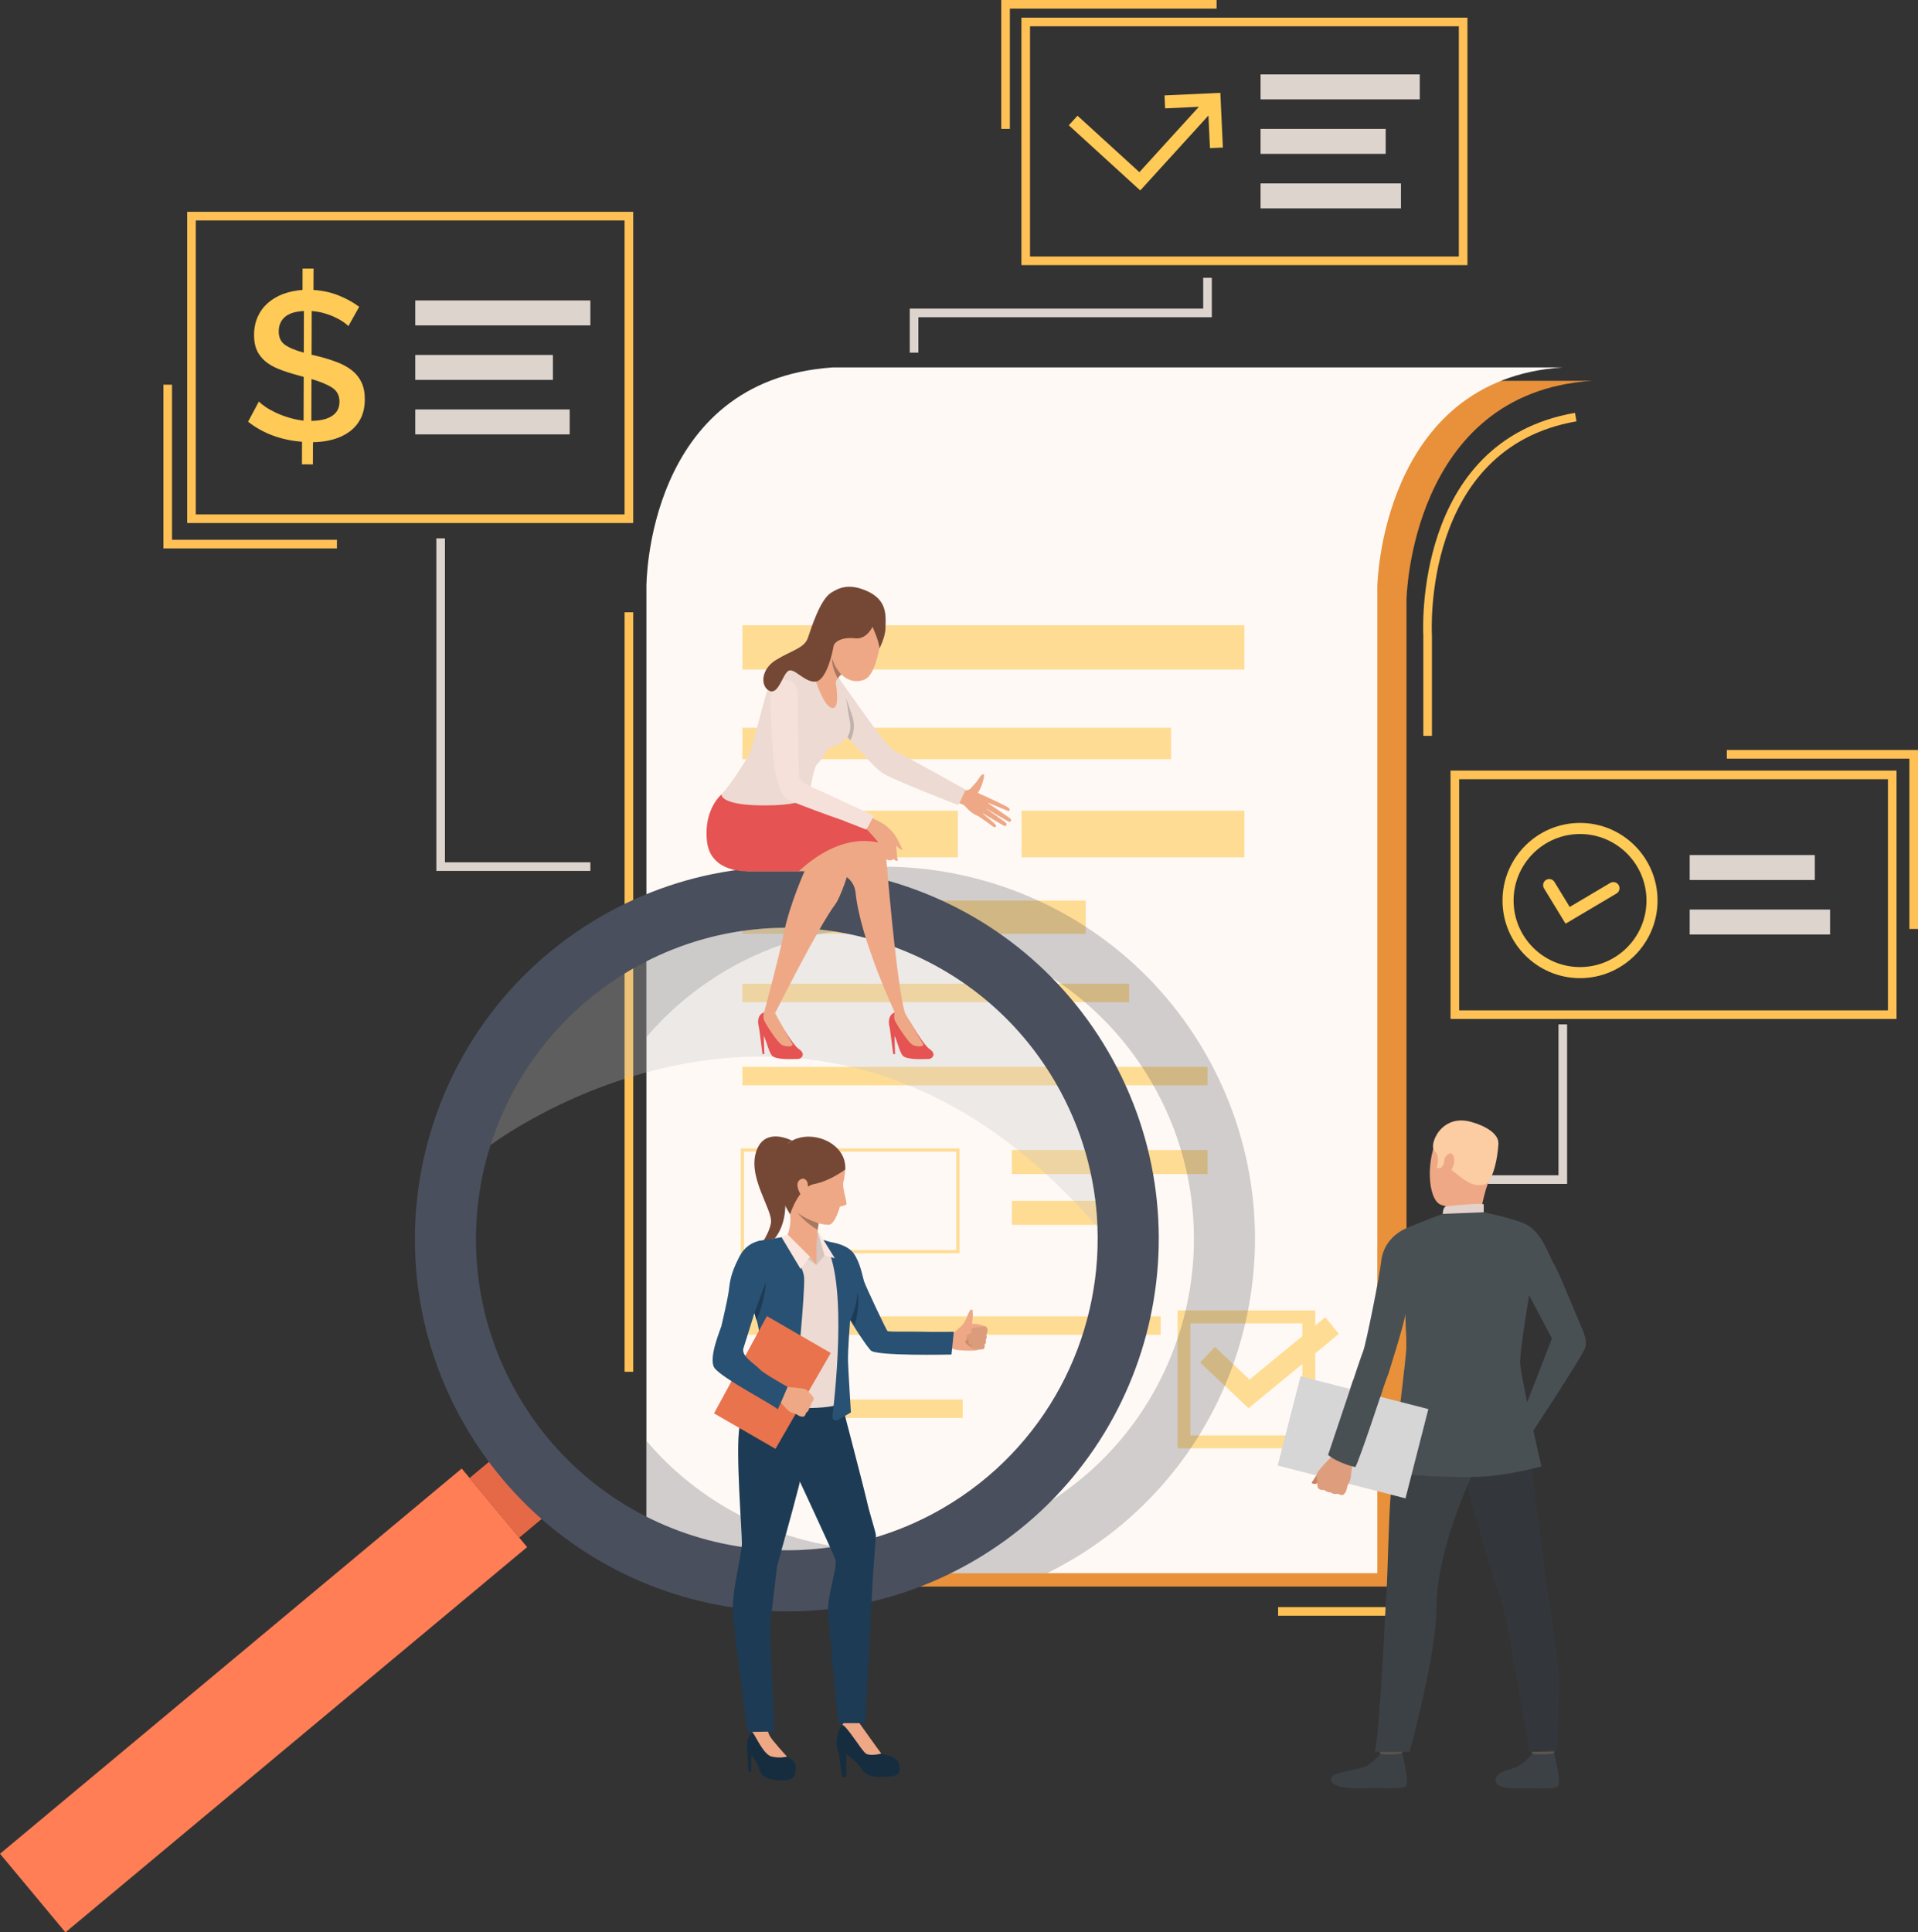 <svg width="541" height="545" viewBox="0 0 541 545" fill="none" xmlns="http://www.w3.org/2000/svg">
<rect x="0" y="0" width="541" height="545" fill="#333333" stroke="none"/>
<g clip-path="url(#clip0)">
<path d="M449.04 107.407H243.145C190.334 110.923 190.567 169.166 190.567 169.166V447.478H396.721V169.166C396.721 169.166 397.698 110.729 449.04 107.407Z" fill="#E8913A"/>
<path d="M178.605 172.685H176.177V386.891H178.605V172.685Z" fill="#FFC155"/>
<path d="M413.913 74.774H288.104V4.98H413.913V74.774ZM290.532 72.343H411.485V7.411H290.532V72.343Z" fill="#FFC155"/>
<path d="M178.605 147.516H52.796V59.742H178.602V147.516H178.605ZM55.224 145.085H176.174V62.173H55.224V145.085Z" fill="#FFC155"/>
<path d="M534.948 287.388H409.141V217.333H534.948V287.388ZM411.569 284.957H532.519V219.764H411.569V284.957Z" fill="#FFC155"/>
<path d="M440.809 103.627C389.464 106.948 388.489 165.386 388.489 165.386V443.698H182.336V165.389C182.336 165.389 182.102 107.146 234.913 103.63H440.809V103.627Z" fill="#FFF9F5"/>
<path d="M351.006 176.332H209.407V188.839H351.006V176.332Z" fill="#FFDC94"/>
<path d="M330.315 205.257H209.407V214.118H330.315V205.257Z" fill="#FFDC94"/>
<path d="M270.186 228.646H209.407V241.807H270.186V228.646Z" fill="#FFDC94"/>
<path d="M351.006 228.646H288.146V241.807H351.006V228.646Z" fill="#FFDC94"/>
<path d="M306.236 253.99H209.407V263.37H306.236V253.99Z" fill="#FFDC94"/>
<path d="M318.504 277.442H209.407V282.654H318.504V277.442Z" fill="#FFDC94"/>
<path d="M340.595 300.896H209.407V306.107H340.595V300.896Z" fill="#FFDC94"/>
<path d="M270.641 353.469H208.952V323.893H270.641V353.469ZM209.863 352.557H269.731V324.804H209.863V352.557Z" fill="#FFDC94"/>
<path d="M340.595 324.349H285.414V331.125H340.595V324.349Z" fill="#FFDC94"/>
<path d="M324.527 338.679H285.414V345.456H324.527V338.679Z" fill="#FFDC94"/>
<path d="M327.386 371.254H209.407V376.466H327.386V371.254Z" fill="#FFDC94"/>
<path d="M271.552 394.707H209.407V399.918H271.552V394.707Z" fill="#FFDC94"/>
<path d="M441.589 260.517L435.509 250.553C435.011 249.735 435.269 248.669 436.083 248.17C436.899 247.672 437.965 247.93 438.462 248.745L442.76 255.791L454.191 249.018C455.014 248.532 456.076 248.802 456.565 249.626C457.053 250.449 456.78 251.513 455.958 252.002L441.589 260.517Z" fill="#FFCA55"/>
<path d="M445.671 275.877C433.615 275.877 423.805 266.059 423.805 253.986C423.805 241.913 433.612 232.095 445.671 232.095C457.73 232.095 467.537 241.913 467.537 253.986C467.537 266.059 457.727 275.877 445.671 275.877ZM445.671 235.225C435.336 235.225 426.931 243.642 426.931 253.986C426.931 264.33 435.339 272.75 445.671 272.75C456.003 272.75 464.411 264.333 464.411 253.986C464.411 243.639 456.003 235.225 445.671 235.225Z" fill="#FFCA55"/>
<path d="M340.857 32.581L341.285 41.783L344.933 41.612L344.214 26.179L328.473 26.911L328.64 30.564L338.158 30.12L321.382 48.553L303.926 32.633L301.468 35.334L321.622 53.719L340.857 32.581Z" fill="#FFCA55"/>
<path d="M98.264 91.988C97.909 91.59 97.384 91.162 96.692 90.703C96 90.244 95.199 89.803 94.288 89.384C93.378 88.965 92.376 88.603 91.286 88.302C90.197 88.002 89.077 87.81 87.926 87.725L87.887 100.056L89.016 100.299C91.156 100.822 93.089 101.405 94.813 102.047C96.537 102.688 97.991 103.466 99.178 104.383C100.365 105.301 101.285 106.425 101.934 107.759C102.584 109.093 102.906 110.71 102.899 112.618C102.893 114.724 102.508 116.52 101.752 118.006C100.993 119.492 99.949 120.732 98.617 121.719C97.284 122.707 95.733 123.448 93.967 123.938C92.2 124.427 90.306 124.691 88.281 124.722L88.26 130.975L85.167 130.966L85.189 124.591C82.332 124.381 79.619 123.81 77.042 122.868C74.465 121.926 72.109 120.619 69.973 118.942L73.026 113.232C73.46 113.709 74.095 114.229 74.926 114.788C75.758 115.347 76.726 115.888 77.837 116.405C78.945 116.924 80.165 117.386 81.492 117.787C82.818 118.188 84.196 118.471 85.626 118.635L85.665 106.304C85.428 106.225 85.179 106.152 84.921 106.094C84.663 106.033 84.415 105.964 84.178 105.885C82.077 105.322 80.244 104.73 78.681 104.11C77.115 103.49 75.819 102.739 74.79 101.864C73.761 100.989 72.981 99.962 72.45 98.789C71.918 97.616 71.654 96.194 71.66 94.529C71.666 92.584 72.009 90.858 72.689 89.351C73.369 87.844 74.325 86.546 75.558 85.458C76.79 84.37 78.232 83.522 79.88 82.912C81.528 82.301 83.343 81.921 85.328 81.769L85.346 75.752L88.439 75.762L88.421 81.778C90.998 81.945 93.378 82.471 95.557 83.349C97.736 84.231 99.658 85.288 101.318 86.525L98.264 91.988ZM78.623 93.474C78.617 95.143 79.197 96.395 80.365 97.233C81.531 98.072 83.307 98.813 85.683 99.455L85.723 87.719C83.304 87.831 81.516 88.391 80.362 89.399C79.206 90.408 78.626 91.767 78.623 93.474ZM95.754 113.308C95.76 111.561 95.068 110.239 93.684 109.34C92.297 108.44 90.358 107.632 87.86 106.909L87.82 118.702C90.358 118.672 92.315 118.201 93.684 117.292C95.059 116.383 95.748 115.055 95.754 113.308Z" fill="#FFCA55"/>
<path d="M166.522 84.738H117.132V91.773H166.522V84.738Z" fill="#DED4CE"/>
<path d="M155.953 100.111H117.132V107.146H155.953V100.111Z" fill="#DED4CE"/>
<path d="M160.691 115.481H117.132V122.516H160.691V115.481Z" fill="#DED4CE"/>
<path d="M511.892 241.157H476.601V248.191H511.892V241.157Z" fill="#DED4CE"/>
<path d="M516.199 256.527H476.601V263.562H516.199V256.527Z" fill="#DED4CE"/>
<path d="M400.463 20.989H355.562V28.023H400.463V20.989Z" fill="#DED4CE"/>
<path d="M390.854 36.361H355.562V43.396H390.854V36.361Z" fill="#DED4CE"/>
<path d="M395.161 51.731H355.562V58.766H395.161V51.731Z" fill="#DED4CE"/>
<path d="M442.022 333.902H403.848V331.471H439.594V288.908H442.022V333.902Z" fill="#DED4CE"/>
<path d="M259.038 99.455H256.609V87.041H339.382V78.351H341.81V89.472H259.038V99.455Z" fill="#DED4CE"/>
<path d="M166.525 245.63H123.078V151.836H125.506V243.199H166.525V245.63Z" fill="#DED4CE"/>
<path d="M403.9 207.539H401.471V179.2C401.438 178.732 398.418 124.351 444.257 116.438L444.669 118.833C400.961 126.378 403.863 178.592 403.897 179.121L403.9 207.539Z" fill="#FFC155"/>
<path d="M541 262H538.572V213.963H487.078V211.532H541V262Z" fill="#FFC155"/>
<path d="M95.038 154.668H46.094V108.501H48.522V152.238H95.038V154.668Z" fill="#FFC155"/>
<path d="M284.85 36.361H282.421V0H343.154V2.431H284.85V36.361Z" fill="#FFC155"/>
<path d="M405.062 455.695H360.51V453.264H402.633V385.682H405.062V455.695Z" fill="#FFC155"/>
<path d="M370.985 408.482H332.136V369.589H370.985V408.482ZM335.779 404.835H367.342V373.235H335.779V404.835Z" fill="#FFDC94"/>
<path d="M352.172 397.175L338.513 384.288L342.678 379.863L352.448 389.086L373.807 371.513L377.662 376.208L352.172 397.175Z" fill="#FFDC94"/>
<path opacity="0.24" d="M339.788 296.711C310.701 246.56 246.505 229.509 196.401 258.639C191.372 261.562 186.679 264.838 182.339 268.417V292.502C188.61 285.13 196.216 278.688 205.055 273.544C246.927 249.2 300.581 263.452 324.897 305.368C332.361 318.237 336.188 332.216 336.704 346.115C336.744 347.203 336.768 348.281 336.768 349.366C336.768 379.62 321.127 409.062 293.109 425.347C255.86 446.995 209.28 438.112 182.339 406.373V430.482C188.674 435.721 195.561 440.136 202.821 443.695H295.349C297.513 442.631 299.644 441.482 301.759 440.255C351.85 411.138 368.881 346.868 339.788 296.711Z" fill="#3F444F"/>
<path d="M18.457 544.995L148.686 436.342L130.235 414.178L0.007 522.83L18.457 544.995Z" fill="#FF7E55"/>
<path d="M146.453 433.682L153.408 427.878L139.404 411.055L132.448 416.858L146.453 433.682Z" fill="#E66947"/>
<path d="M131.228 402.186C160.321 452.34 224.517 469.387 274.614 440.261C324.712 411.135 341.74 346.865 312.647 296.711C283.553 246.557 219.357 229.51 169.26 258.636C119.162 287.762 102.134 352.031 131.228 402.186ZM146.122 393.525C133.219 371.279 131.17 345.708 138.348 322.972C144.695 302.868 158.257 284.976 177.907 273.55C219.779 249.207 273.434 263.455 297.746 305.375C305.21 318.241 309.041 332.219 309.557 346.121V346.124C310.722 377.505 294.978 408.485 265.961 425.356C224.092 449.69 170.437 435.441 146.122 393.525Z" fill="#494F5C"/>
<path opacity="0.3" d="M138.352 322.969C138.352 322.969 229.656 253.561 309.56 346.118C309.56 346.118 309.56 346.118 309.56 346.115C309.044 332.216 305.213 318.237 297.75 305.368C273.434 263.452 219.782 249.203 177.91 273.547C158.26 284.972 144.698 302.864 138.352 322.969Z" fill="#C2C2C2"/>
<path d="M223.063 321.942C220.146 323.111 221.809 329.128 221.521 340.092C221.233 351.059 213.165 353.046 213.165 353.046C213.165 353.046 216.719 348.847 217.442 345.003C218.164 341.159 210.19 331.447 213.672 323.82C216.364 317.927 223.424 321.72 223.424 321.72L223.063 321.942Z" fill="#754836"/>
<path d="M269.472 380.625C269.472 380.625 268.037 380.127 267.193 380.285C266.349 380.443 268.792 376.08 268.792 376.08L269.472 380.625Z" fill="#EEA886"/>
<path d="M268.792 376.08C268.792 376.08 271.054 374.092 271.406 373.798C271.761 373.506 273.039 373.378 274.517 373.363C275.995 373.348 278.002 373.986 278.144 374.199C278.287 374.411 278.53 374.557 278.524 375.211C278.518 375.864 278.15 376.414 278.15 376.414C278.15 376.414 278.521 377.225 278.017 377.869C278.017 377.869 278.329 378.65 277.64 379.286C277.64 379.286 277.926 380.054 277.385 380.477C277.385 380.477 276.104 380.604 275.646 380.79C275.185 380.975 272.508 381.057 269.925 380.741C269.922 380.744 267.056 380.507 268.792 376.08Z" fill="#EEA886"/>
<path d="M273.157 376.685C273.157 376.685 272.581 378.082 272.219 378.395C271.858 378.705 274.508 380.456 274.508 380.456C274.508 380.456 274.836 377.432 273.157 376.685Z" fill="#CF8C6C"/>
<path d="M277.756 374.186C277.756 374.186 274.007 374.32 273.956 374.928C273.901 375.536 274.25 375.791 274.25 375.791L272.733 376.548C272.733 376.548 272.01 377.617 273.382 378.091C273.382 378.091 272.605 379.018 273.983 379.319C273.983 379.319 273.743 380.161 274.356 380.413C274.973 380.665 277.38 380.48 277.38 380.48C277.38 380.48 277.871 380.212 277.635 379.289C277.635 379.289 278.333 378.717 278.011 377.872C278.011 377.872 278.497 377.329 278.145 376.417C278.145 376.417 279.134 375.116 278.141 374.199C278.145 374.196 277.914 374.18 277.756 374.186Z" fill="#DB9C7C"/>
<path d="M273.944 374.891C273.944 374.891 274.56 371.403 274.369 369.877C274.326 369.534 274.338 369.403 274.001 369.312C273.664 369.224 273.106 370.418 272.736 371.473C272.365 372.527 271.37 373.828 271.37 373.828C271.37 373.828 271.336 374.916 273.944 374.891Z" fill="#EEA886"/>
<path d="M216.006 487.956C216.006 487.956 220.046 493.873 221.457 495.128C221.457 495.128 224.277 496.593 224.365 497.762C224.529 499.975 224.729 502.038 221.02 502.141C217.311 502.245 214.91 501.369 214.23 499.121C213.55 496.872 211.933 494.936 211.933 494.936V499.643H211.098C211.098 499.643 210.888 495.094 210.837 494.256C210.785 493.42 210.236 490.202 211.999 488.777C213.76 487.355 216.006 487.956 216.006 487.956Z" fill="#162D40"/>
<path d="M221.994 495.432C221.994 495.432 219.988 495.997 217.605 495.395C215.22 494.794 212.931 489.078 212.233 488.601L211.614 486.294H216.264C216.264 486.294 216.303 488.002 217.053 489.461C217.806 490.925 221.994 495.432 221.994 495.432Z" fill="#EEA886"/>
<path d="M242.243 485.747C242.243 485.747 242.85 487.182 243.995 488.677C244.832 489.774 247.443 494.274 248.593 494.587C249.743 494.9 253.295 495.529 253.607 497.516C253.92 499.504 254.078 500.917 250.578 501.072C247.078 501.23 244.781 501.439 243.108 498.981C241.436 496.523 238.771 494.745 238.771 494.745V501.16H237.411C237.411 501.16 236.786 494.484 236.418 494.013C236.051 493.542 235.113 488.415 238.352 485.75C241.588 483.079 242.243 485.747 242.243 485.747Z" fill="#162D40"/>
<path d="M248.59 494.584C248.59 494.584 245.454 495.368 244.253 494.584C243.051 493.8 238.965 486.887 237.611 486.474C237.611 486.474 238.923 483.812 242.24 485.745C242.243 485.748 247.701 493.436 248.59 494.584Z" fill="#EEA886"/>
<path d="M214.227 389.696C214.227 389.696 209.808 395.448 208.609 402.273C207.41 409.098 209.316 432.008 209.265 435.381C209.213 438.754 206.144 449.514 206.77 455.868C207.398 462.222 210.828 488.482 210.828 488.482L218.486 488.346C218.486 488.346 216.95 459.724 217.344 457.059C217.736 454.391 218.984 443.044 219.141 441.944C219.299 440.844 227.865 411.803 227.865 406.88C227.862 401.96 224.884 381.668 214.227 389.696Z" fill="#1D3B54"/>
<path d="M236.43 391.945C236.43 391.945 243.691 419.691 244.553 423.535C245.415 427.379 247.139 432.399 247.06 433.107C246.981 433.812 246.146 445.66 246.146 445.66L244.082 485.985H236.43C236.43 485.985 233.975 460.331 233.583 455.153C233.192 449.975 236.406 441.974 235.62 439.777C234.837 437.58 223.002 412.24 223.002 412.24C223.002 412.24 214.045 383.889 236.43 391.945Z" fill="#1D3B54"/>
<path d="M234.388 350.348C234.388 350.348 238.877 350.879 240.771 353.481C242.668 356.082 243.29 360.056 243.712 361.369C244.131 362.685 249.947 375.086 250.329 375.396C250.712 375.706 256.02 375.496 259.21 375.587C263.693 375.715 269.033 375.606 269.033 375.606L268.38 382.03C268.38 382.03 247.06 382.531 245.588 380.857C242.337 377.158 234.992 364.268 234.992 364.268C234.992 364.268 227.337 353.815 234.388 350.348Z" fill="#285173"/>
<path d="M229.115 348.379C229.115 348.379 232.876 350.156 234.181 350.418C235.487 350.679 240.555 357.27 241.442 359.674C242.331 362.08 241.442 365.687 239.614 369.923C237.787 374.159 239.511 375.572 238.674 379.808C237.836 384.044 237.107 393.015 237.262 395.367C237.42 397.722 216.13 398.165 211.274 393.875C211.274 393.875 216.158 386.554 216.783 385.506C217.408 384.461 216.886 378.76 216.313 377.295C215.739 375.831 209.726 364.049 209.726 364.049C209.726 364.049 208.785 353.812 211.611 351.615C214.066 349.707 220.759 349.026 221.958 348.607C223.166 348.193 226.66 348.011 229.115 348.379Z" fill="#EDDAD3"/>
<path d="M230.317 356.772L232.603 354.091L230.618 347.039C230.618 347.039 229.95 350.968 230.317 356.772Z" fill="#D6C5BE"/>
<path d="M230.912 344.033C230.912 344.033 230.163 350.94 230.317 353.189C230.317 353.189 226.408 357.109 221.964 348.612C221.964 348.612 223.834 345.109 222.426 340.338C221.017 335.564 230.912 344.033 230.912 344.033Z" fill="#EEA886"/>
<path d="M230.317 353.189V356.772L225.819 353.408L230.317 353.189Z" fill="#EEA886"/>
<path d="M230.317 356.772L228.451 354.459L222.159 348.181L220.125 350.144L230.317 356.772Z" fill="#D6C5BE"/>
<path d="M223.081 398.761C221.309 407.251 208.497 397.804 208.497 397.804C208.497 397.804 216.81 383.828 213.505 372.658C213.477 372.57 213.453 372.482 213.426 372.394C213.213 371.686 213.004 371.014 212.795 370.376C209.762 361.138 207.037 358.981 207.037 358.981C207.037 358.981 210.888 350.5 214.461 349.95C218.033 349.4 221.284 348.783 221.284 348.783C221.284 348.783 226.563 356.802 226.815 360.333C227.07 363.864 224.854 390.271 223.081 398.761Z" fill="#285173"/>
<path d="M242.243 360.661C242.243 360.661 241.393 368.671 239.772 372.646C239.772 372.646 239.092 381.118 239.199 384.099C239.302 387.08 240.009 398.35 240.009 398.35L236.339 400.502C235.602 400.936 234.685 400.335 234.788 399.484C235.826 390.906 239.208 358.364 231.905 349.615L234.834 350.481C234.837 350.481 240.868 356.112 242.243 360.661Z" fill="#285173"/>
<path d="M232.603 354.091L235.483 354.891L230.618 347.039L232.603 354.091Z" fill="#FAE6DE"/>
<path d="M228.45 354.459L225.819 357.911L220.443 348.938L222.158 348.181L228.45 354.459Z" fill="#FAE6DE"/>
<path d="M241.09 373.624C241.09 373.624 242.792 368.23 241.794 364.42C241.794 364.42 241.93 367.784 239.918 372.22L241.09 373.624Z" fill="#1D3B54"/>
<path d="M228.193 321.735C230.946 321.471 237.129 322.571 238.419 329.845C238.419 329.845 238.291 331.83 237.888 333.404C237.484 334.978 239.087 339.481 238.734 339.724C238.382 339.967 236.901 340.326 236.901 340.326C236.901 340.326 235.529 345.398 233.775 345.437C232.02 345.477 225.328 344.422 221.913 338.357C218.492 332.289 217.078 322.802 228.193 321.735Z" fill="#EEA886"/>
<path d="M238.418 329.845C238.418 329.845 234.084 333.115 229.668 333.941C225.251 334.768 222.857 342.474 222.857 342.474C222.857 342.474 215.444 331.304 220.592 324.181C225.722 317.079 238.983 321.273 238.418 329.845Z" fill="#754836"/>
<path d="M227.81 333.826C227.747 332.966 226.727 331.717 225.373 332.963C224.019 334.206 226.107 338.214 227.246 337.758C228.381 337.299 227.877 334.713 227.81 333.826Z" fill="#EEA886"/>
<path d="M230.921 345.03C230.821 345.568 230.718 346.197 230.636 346.859C226.933 344.744 224.99 342.049 224.99 342.049C227.13 343.814 230.921 345.03 230.921 345.03Z" fill="#A77860"/>
<path d="M234.327 381.598L218.738 408.634L201.403 398.615L216.319 371.188L234.327 381.598Z" fill="#E8734D"/>
<path d="M226.596 399.551C226.596 399.551 225.886 399.554 225.577 399.405C225.577 399.405 225.033 399.089 224.633 398.885C224.505 398.821 224.393 398.77 224.317 398.742C223.998 398.633 223.267 398.487 222.578 398.007C221.889 397.53 219.448 394.698 219.448 394.698L220.602 392.942L221.449 391.143C221.449 391.143 226.575 391.474 227.267 391.845C227.334 391.881 227.401 391.921 227.458 391.96C228.014 392.331 228.272 392.841 228.545 393.072C228.642 393.157 229.568 394.063 229.535 394.449C229.489 394.984 229.243 395.336 228.921 395.512C228.921 395.512 228.788 396.558 228.275 397.044C228.275 397.044 228.184 398.01 227.373 398.436C227.37 398.442 227.167 399.411 226.596 399.551Z" fill="#EEA886"/>
<path d="M216.467 349.807C216.467 349.807 211.295 349.147 208.582 354.371C205.868 359.594 205.883 361.822 205.519 364.374C205.176 366.781 203.631 373.357 203.473 374.037C203.315 374.718 199.816 382.813 201.421 385.642C203.036 388.487 219.424 396.861 219.317 397.487C219.211 398.113 222.155 391.158 222.155 391.158C222.155 391.158 215.523 387.456 214.44 386.317C212.676 384.466 208.955 382.473 209.72 380.176C210.618 377.477 213.317 368.379 213.942 367.048C214.57 365.717 220.459 351.505 216.467 349.807Z" fill="#285173"/>
<path d="M216.024 361.594C215.833 366.611 213.426 372.391 213.426 372.391C213.213 371.683 213.004 371.011 212.794 370.373C214.148 366.584 216.024 361.594 216.024 361.594Z" fill="#1D3B54"/>
<path d="M270.745 222.612C270.745 222.612 272.797 223.405 273.771 222.372C274.515 221.582 275.814 220.126 276.02 219.704C276.208 219.315 277.322 217.768 277.538 218.57C277.753 219.373 276.488 222.937 275.92 223.371C275.352 223.806 278.385 224.523 278.828 225.104C279.271 225.684 277.708 230.798 275.686 230.06C273.665 229.321 272.19 227.228 271.844 227.057C271.261 226.769 268.987 225.818 268.987 225.818L270.745 222.612Z" fill="#EEA886"/>
<path d="M278.4 224.812C278.4 224.812 284.428 227.501 284.677 228.03C284.922 228.558 284.755 228.886 284.179 228.659C283.605 228.431 278.275 226.234 278.275 226.234C278.275 226.234 284.859 230.658 285.156 231.044C285.329 231.269 285.038 231.928 284.719 231.834C284.4 231.743 277.62 227.744 277.62 227.744C277.62 227.744 283.76 231.889 283.912 232.287C284.045 232.636 283.632 233.174 283.153 232.901C282.676 232.63 276.758 229.12 276.758 229.12C276.758 229.12 280.955 232.418 280.967 232.849C280.98 233.226 280.7 233.688 279.623 232.797C278.545 231.907 275.783 230.087 275.783 230.087L278.4 224.812Z" fill="#EEA886"/>
<path d="M230.224 196.488C230.743 197.174 235.235 203.136 238.534 207.22V207.233C239.002 207.816 239.454 208.348 239.855 208.828C240.632 209.761 241.266 210.475 241.655 210.824C243.661 212.651 245.825 215.698 248.724 217.902C250.885 219.549 270.047 227.027 270.308 227.027C270.463 226.975 272.366 222.712 272.366 222.712C272.366 222.712 255.678 213.353 253.969 212.641C251.313 211.526 250.317 209.828 249.386 208.922C248.454 208.029 236.583 191.267 235.985 190.322C235.985 190.322 232.452 183.892 228.979 187.365C225.498 190.836 229.486 195.503 230.224 196.488Z" fill="#EDDAD3"/>
<path d="M238.537 196.801V207.236C239.005 207.819 239.457 208.351 239.857 208.831C239.857 208.831 241.618 205.811 240.48 202.246C239.351 198.679 238.537 196.801 238.537 196.801Z" fill="#C2B2AD"/>
<path d="M256.883 288.51C256.883 288.51 260.601 294.818 262.17 295.851C264.301 297.249 262.965 298.665 261.955 298.665C260.944 298.665 255.775 299.036 254.637 297.741C253.498 296.447 252.934 292.569 251.874 291.554C250.815 290.539 249.722 286.51 252.39 285.529C254.746 284.666 256.883 288.51 256.883 288.51Z" fill="#E55353"/>
<path d="M255.271 285.732C255.271 285.732 259.529 293.123 260.264 294.214C260.998 295.304 258.883 295.304 257.571 294.785C256.26 294.265 252.964 288.966 252.487 287.999C251.923 286.848 252.387 285.529 252.387 285.529L255.271 285.732Z" fill="#EEA886"/>
<path d="M250.958 289.71L251.941 297.286L252.46 297.31L252.299 291.858L250.958 289.71Z" fill="#E55353"/>
<path d="M220.01 288.509C220.01 288.509 223.728 294.818 225.298 295.851C227.428 297.249 226.093 298.665 225.082 298.665C224.071 298.665 218.902 299.036 217.764 297.741C216.626 296.447 216.061 292.569 215.002 291.554C213.943 290.539 212.813 286.404 215.518 285.528C217.888 284.763 220.01 288.509 220.01 288.509Z" fill="#E55353"/>
<path d="M218.623 285.748C218.623 285.748 222.657 293.123 223.391 294.214C224.126 295.304 222.01 295.304 220.699 294.785C219.388 294.265 216.091 288.966 215.615 287.999C215.05 286.848 215.515 285.529 215.515 285.529L218.623 285.748Z" fill="#EEA886"/>
<path d="M214.085 289.71L215.068 297.286L215.59 297.31L215.427 291.858L214.085 289.71Z" fill="#E55353"/>
<path d="M203.513 231.08L237.159 246.429C237.159 246.429 240.914 247.651 241.336 251.826C242.65 264.856 252.387 285.532 252.387 285.532C255.511 287.06 255.271 285.735 255.271 285.735C253.301 279.408 250.906 253.333 250.05 242.849C249.871 240.628 249.759 239.109 249.735 238.623C249.719 238.291 249.355 237.857 248.733 237.352C244.116 233.606 225.118 225.845 225.118 225.845C210.853 225.48 203.513 231.08 203.513 231.08Z" fill="#EEA886"/>
<path d="M200.508 236.35C201.549 245.454 211.195 245.733 211.195 245.733H226.93C226.93 245.733 222.796 254.941 221.203 262.708C219.509 270.949 215.518 285.532 215.518 285.532C215.518 285.532 215.779 286.027 218.626 285.751C218.626 285.751 230.976 261.106 235.705 254.91C236.722 253.576 239.636 246.341 240.14 242.023C240.31 240.571 240.204 239.449 239.663 238.994C239.117 238.535 237.863 237.672 236.191 236.617C231.262 233.506 222.702 228.717 217.934 227.644C211.547 226.207 205.835 224.669 205.835 224.669C205.835 224.669 199.467 227.246 200.508 236.35Z" fill="#EEA886"/>
<path d="M225.288 245.733H211.195C211.195 245.733 200.463 246.448 199.422 237.344C198.38 228.24 203.516 224.055 203.516 224.055C203.516 224.055 208.303 225.338 214.291 226.784C217.29 226.146 220.902 225.733 225.121 225.839C225.121 225.839 243.005 229.446 249.622 238.276C249.616 238.276 239.117 232.977 225.288 245.733Z" fill="#E55353"/>
<path d="M234.245 181.701C234.342 182.719 234.473 183.737 234.606 184.719C234.646 185.022 234.704 185.326 234.773 185.624C235.186 187.39 236.085 189.018 237.296 190.207C239.008 191.884 241.345 192.668 243.803 191.686C248.292 189.891 249.151 174.317 249.151 174.317C247.005 168.592 239.077 169.416 236.23 171.998C233.981 174.044 233.878 177.881 234.245 181.701Z" fill="#EEA886"/>
<path d="M236.328 190.86C236.328 190.86 238.756 195.67 239.147 200.149C239.372 202.699 240.859 205.677 238.704 208.217C236.546 210.757 233.787 210.441 233.247 211.648C232.707 212.854 231.28 214.887 230.454 215.555C229.629 216.224 228.645 222.362 228.36 223.003C228.075 223.648 229.905 227.005 216.413 227.148C202.921 227.291 203.513 224.058 203.513 224.058C203.513 224.058 207.131 220.12 211.314 212.699C212.604 210.411 215.721 194.989 217.29 192.844C218.86 190.699 227.452 178.86 236.328 190.86Z" fill="#EDDAD3"/>
<path d="M228.399 186.114C228.399 186.114 231.307 198.645 234.543 199.63C237.873 200.642 234.937 188.329 234.937 188.329C234.937 188.329 231.605 183.473 228.399 186.114Z" fill="#EEA886"/>
<path d="M245.658 175.785C245.658 175.785 248.034 180.777 248.053 182.88C248.053 182.88 249.731 179.75 249.765 177.11C249.798 174.481 250.417 170.151 246.095 167.55C241.773 164.952 245.658 175.785 245.658 175.785Z" fill="#754836"/>
<path d="M245.215 230.242C245.215 230.242 247.191 231.348 248.599 232.029C249.689 232.554 252.026 234.627 252.393 235.63C252.758 236.632 252.924 241.874 253.192 242.382C253.459 242.889 252.627 243.005 252.093 242.254C252.093 242.254 250.678 243.466 249.473 241.75C248.268 240.033 248.016 237.875 247.346 237.064C246.672 236.249 242.547 231.761 242.547 231.761C242.547 231.761 244.225 228.978 245.215 230.242Z" fill="#EEA886"/>
<path d="M252.06 235.052C252.06 235.052 253.016 236.414 253.219 236.857C253.426 237.304 254.297 239.027 254.512 239.44C254.725 239.854 253.699 239.832 251.844 237.356C249.99 234.879 252.06 235.052 252.06 235.052Z" fill="#EEA886"/>
<path d="M246.423 230.105L244.301 233.973L238.073 231.515L240.865 227.461L246.423 230.105Z" fill="#F5E1DA"/>
<path d="M225.045 197.846C225.045 197.846 225.759 191.033 221.239 191.842C216.717 192.653 217.293 198.369 217.339 199.514C217.384 200.657 217.906 214.143 218.477 216.619C219.048 219.096 219.81 223.958 221.952 225.337C224.095 226.72 244.289 233.691 244.432 233.74C244.574 233.788 246.426 230.105 246.426 230.105C246.426 230.105 232.661 223.526 231.043 222.907C229.425 222.287 225.665 220.476 225.428 219.284C225.188 218.096 225.003 198.894 225.045 197.846Z" fill="#F5E1DA"/>
<path d="M231.629 189.459C232.105 192.586 235.69 193.856 235.723 192.33C235.726 192.16 236.054 191.695 236.3 191.355C236.397 191.221 236.482 191.103 236.528 191.036C236.713 190.756 236.986 190.477 237.296 190.209C238.452 189.219 240.164 188.411 240.164 188.411L235.438 179.692C235.438 179.692 234.91 180.51 234.248 181.704C233.016 183.916 231.319 187.426 231.629 189.459Z" fill="#EEA886"/>
<path d="M246.371 176.241C246.371 176.241 244.75 180.434 241.205 180.027C237.66 179.62 235.283 180.884 235.083 182.385C234.883 183.886 233.101 192.039 229.971 192.249C226.842 192.458 223.892 188.089 222.286 189.265C220.68 190.444 219.551 195.932 217.078 194.865C214.601 193.798 214.334 188.936 218.871 186.141C223.409 183.345 226.857 182.832 227.871 179.917C228.885 177.003 231.31 169.106 234.455 167.146C236.786 165.693 239.627 164.444 244.747 166.781C249.868 169.121 249.151 174.317 249.151 174.317L246.371 176.241Z" fill="#754836"/>
<path d="M236.297 191.352C236.394 191.218 236.479 191.1 236.525 191.033C236.71 190.753 236.983 190.474 237.293 190.206C237.293 190.206 235.308 188.189 234.771 185.624C234.771 185.624 234.33 187.699 236.297 191.352Z" fill="#A77860"/>
<path d="M431.642 490.789C431.642 490.789 432.185 494.605 432.255 495.177C432.322 495.751 438.305 494.839 438.305 494.839L438.79 490.296C438.79 490.299 432.392 490.251 431.642 490.789Z" fill="#5C544D"/>
<path d="M432.191 494.694C432.191 494.694 430.294 496.994 428.464 497.994C426.634 498.994 423.75 499.392 422.667 500.431C421.884 501.178 419.816 504.403 427.429 504.339C435.041 504.275 438.714 504.795 439.528 503.558C440.341 502.321 438.347 494.436 438.347 494.436C438.347 494.436 436.544 495.092 432.191 494.694Z" fill="#3C4145"/>
<path d="M388.781 490.789C388.781 490.789 389.324 494.605 389.394 495.177C389.461 495.751 395.443 494.839 395.443 494.839L395.929 490.296C395.929 490.299 389.53 490.251 388.781 490.789Z" fill="#5C544D"/>
<path d="M389.33 494.694C389.33 494.694 387.436 496.994 385.603 497.994C383.769 498.997 377.025 499.82 375.941 500.856C375.158 501.604 373.856 504.618 384.571 504.339C392.183 504.138 395.856 504.795 396.669 503.558C397.483 502.321 395.489 494.436 395.489 494.436C395.489 494.436 393.789 495.134 389.33 494.694Z" fill="#3C4145"/>
<path d="M429.517 392.288C429.517 392.288 432.701 401.757 432.282 409.916C431.863 418.075 433.927 427.003 434.774 435.526C435.715 445.028 439.567 467.521 439.707 472.605C439.846 477.689 439.109 493.919 439.109 493.919L431.399 494.098C431.399 494.098 424.922 454.774 423.246 450.759C421.568 446.745 413.251 418.142 412.972 414.93C412.689 411.718 429.517 392.288 429.517 392.288Z" fill="#33373B"/>
<path d="M397.1 393.975C397.1 393.975 392.863 416.337 392.304 421.329C391.746 426.322 391.373 445.496 391.093 448.617C390.814 451.738 389.23 489.458 387.739 494.095H397.598C397.598 494.095 405.165 466.673 405.165 453.698C405.165 440.723 411.011 425.493 414.784 416.932C418.557 408.372 427.195 408.169 429.517 392.288C429.517 392.288 400.242 388.937 397.1 393.975Z" fill="#3C4145"/>
<path d="M417.136 317.551C417.136 317.551 409.366 314.646 405.781 320.568C402.199 326.491 402.542 338.345 406.461 339.803C410.376 341.262 416.262 340.499 418.268 336.792C420.275 333.088 422.084 327.728 421.999 324.148C421.908 320.568 419.176 318.584 417.136 317.551Z" fill="#EEA886"/>
<path d="M407.766 339.439C407.766 339.439 408.079 341.478 407.56 342.483C407.041 343.489 417.334 343.514 417.334 343.514C417.334 343.514 418.168 338.05 419.753 333.434C421.337 328.815 407.766 339.439 407.766 339.439Z" fill="#EEA886"/>
<path d="M419.753 333.431C419.753 333.431 419.042 334.604 416.144 334.148C413.245 333.692 409.706 329.83 408.495 329.408C407.284 328.982 407.272 328.271 407.272 328.271L406.513 329.38L405.226 329.462C405.226 329.462 406.397 326.007 404.628 324.597C402.858 323.187 406.464 313.415 415.764 316.669C415.764 316.669 422.906 318.642 422.648 322.707C422.393 326.773 421.352 331.407 419.753 333.431Z" fill="#FCCCA2"/>
<path d="M406.95 342.362C406.95 342.362 406.983 340.442 407.851 340.259C408.719 340.074 417.443 339.235 418.511 339.655V341.891C418.508 341.891 416.453 343.155 406.95 342.362Z" fill="#E2D2CA"/>
<path d="M407.466 326.792C407.63 326.111 409.36 324.16 410.024 326.248C410.689 328.335 409.023 331.143 408.094 330.903C407.162 330.663 407.053 328.524 407.466 326.792Z" fill="#EEA886"/>
<path d="M406.95 342.362C406.95 342.362 402.169 344.082 396.63 346.44C396.63 346.44 390.259 348.822 389.567 355.866C389.2 359.604 385.223 379.45 384.48 381.13C383.736 382.811 374.916 409.785 374.606 410.345C374.296 410.904 381.803 414.024 382.3 413.775C382.798 413.526 390.839 389.171 391.646 387.369C391.646 387.369 396.275 372.765 396.399 370.589C396.399 370.589 396.533 376.794 396.782 378.535C397.031 380.276 392.666 414.091 392.79 415.024C392.915 415.957 412.629 417.142 420.518 416.273C428.406 415.404 434.774 413.584 434.774 413.584C434.774 413.584 428.567 386.898 428.755 383.938C429.171 377.493 431.323 365.35 431.323 365.35L437.755 377.493L429.52 398.703L431.405 405.148C431.405 405.148 446.706 381.999 447.204 379.884C447.702 377.769 446.454 375.077 445.647 373.336C444.839 371.595 439.534 358.34 438.292 356.474C437.051 354.608 434.95 347.136 429.875 345.057C425.632 343.319 418.511 341.894 418.511 341.894L406.95 342.362Z" fill="#495054"/>
<path d="M402.888 397.413L366.837 388.158L360.388 413.335L396.439 422.59L402.888 397.413Z" fill="#D6D6D6"/>
<path d="M371.464 415.848C371.464 415.848 370.435 417.516 370.059 417.99C369.683 418.464 370.985 418.765 371.54 418.282C372.096 417.799 371.464 415.848 371.464 415.848Z" fill="#C98462"/>
<path d="M378.971 421.542C378.971 421.542 379.581 420.907 379.711 420.5C379.711 420.5 379.893 419.74 380.054 419.208C380.106 419.038 380.154 418.892 380.197 418.804C380.37 418.424 380.862 417.64 381.022 416.61C381.18 415.583 381.629 410.964 381.629 410.964L378.837 410.259L376.594 409.785C376.594 409.785 371.747 414.626 371.489 415.565C371.464 415.656 371.443 415.75 371.431 415.835C371.288 416.653 371.528 417.321 371.501 417.759C371.492 417.92 371.516 419.524 371.889 419.825C372.408 420.241 372.936 420.32 373.37 420.181C373.37 420.181 374.421 420.953 375.298 420.907C375.298 420.907 376.245 421.651 377.319 421.284C377.313 421.287 378.357 421.934 378.971 421.542Z" fill="#DE9D7D"/>
<path d="M389.871 392.34C389.871 392.34 383.472 411.739 382.298 413.775C382.298 413.775 377.605 412.788 374.603 410.344L381.627 389.411L389.871 392.34Z" fill="#495054"/>
</g>
<defs>
<clipPath id="clip0">
<rect width="541" height="545" fill="white"/>
</clipPath>
</defs>
</svg>
